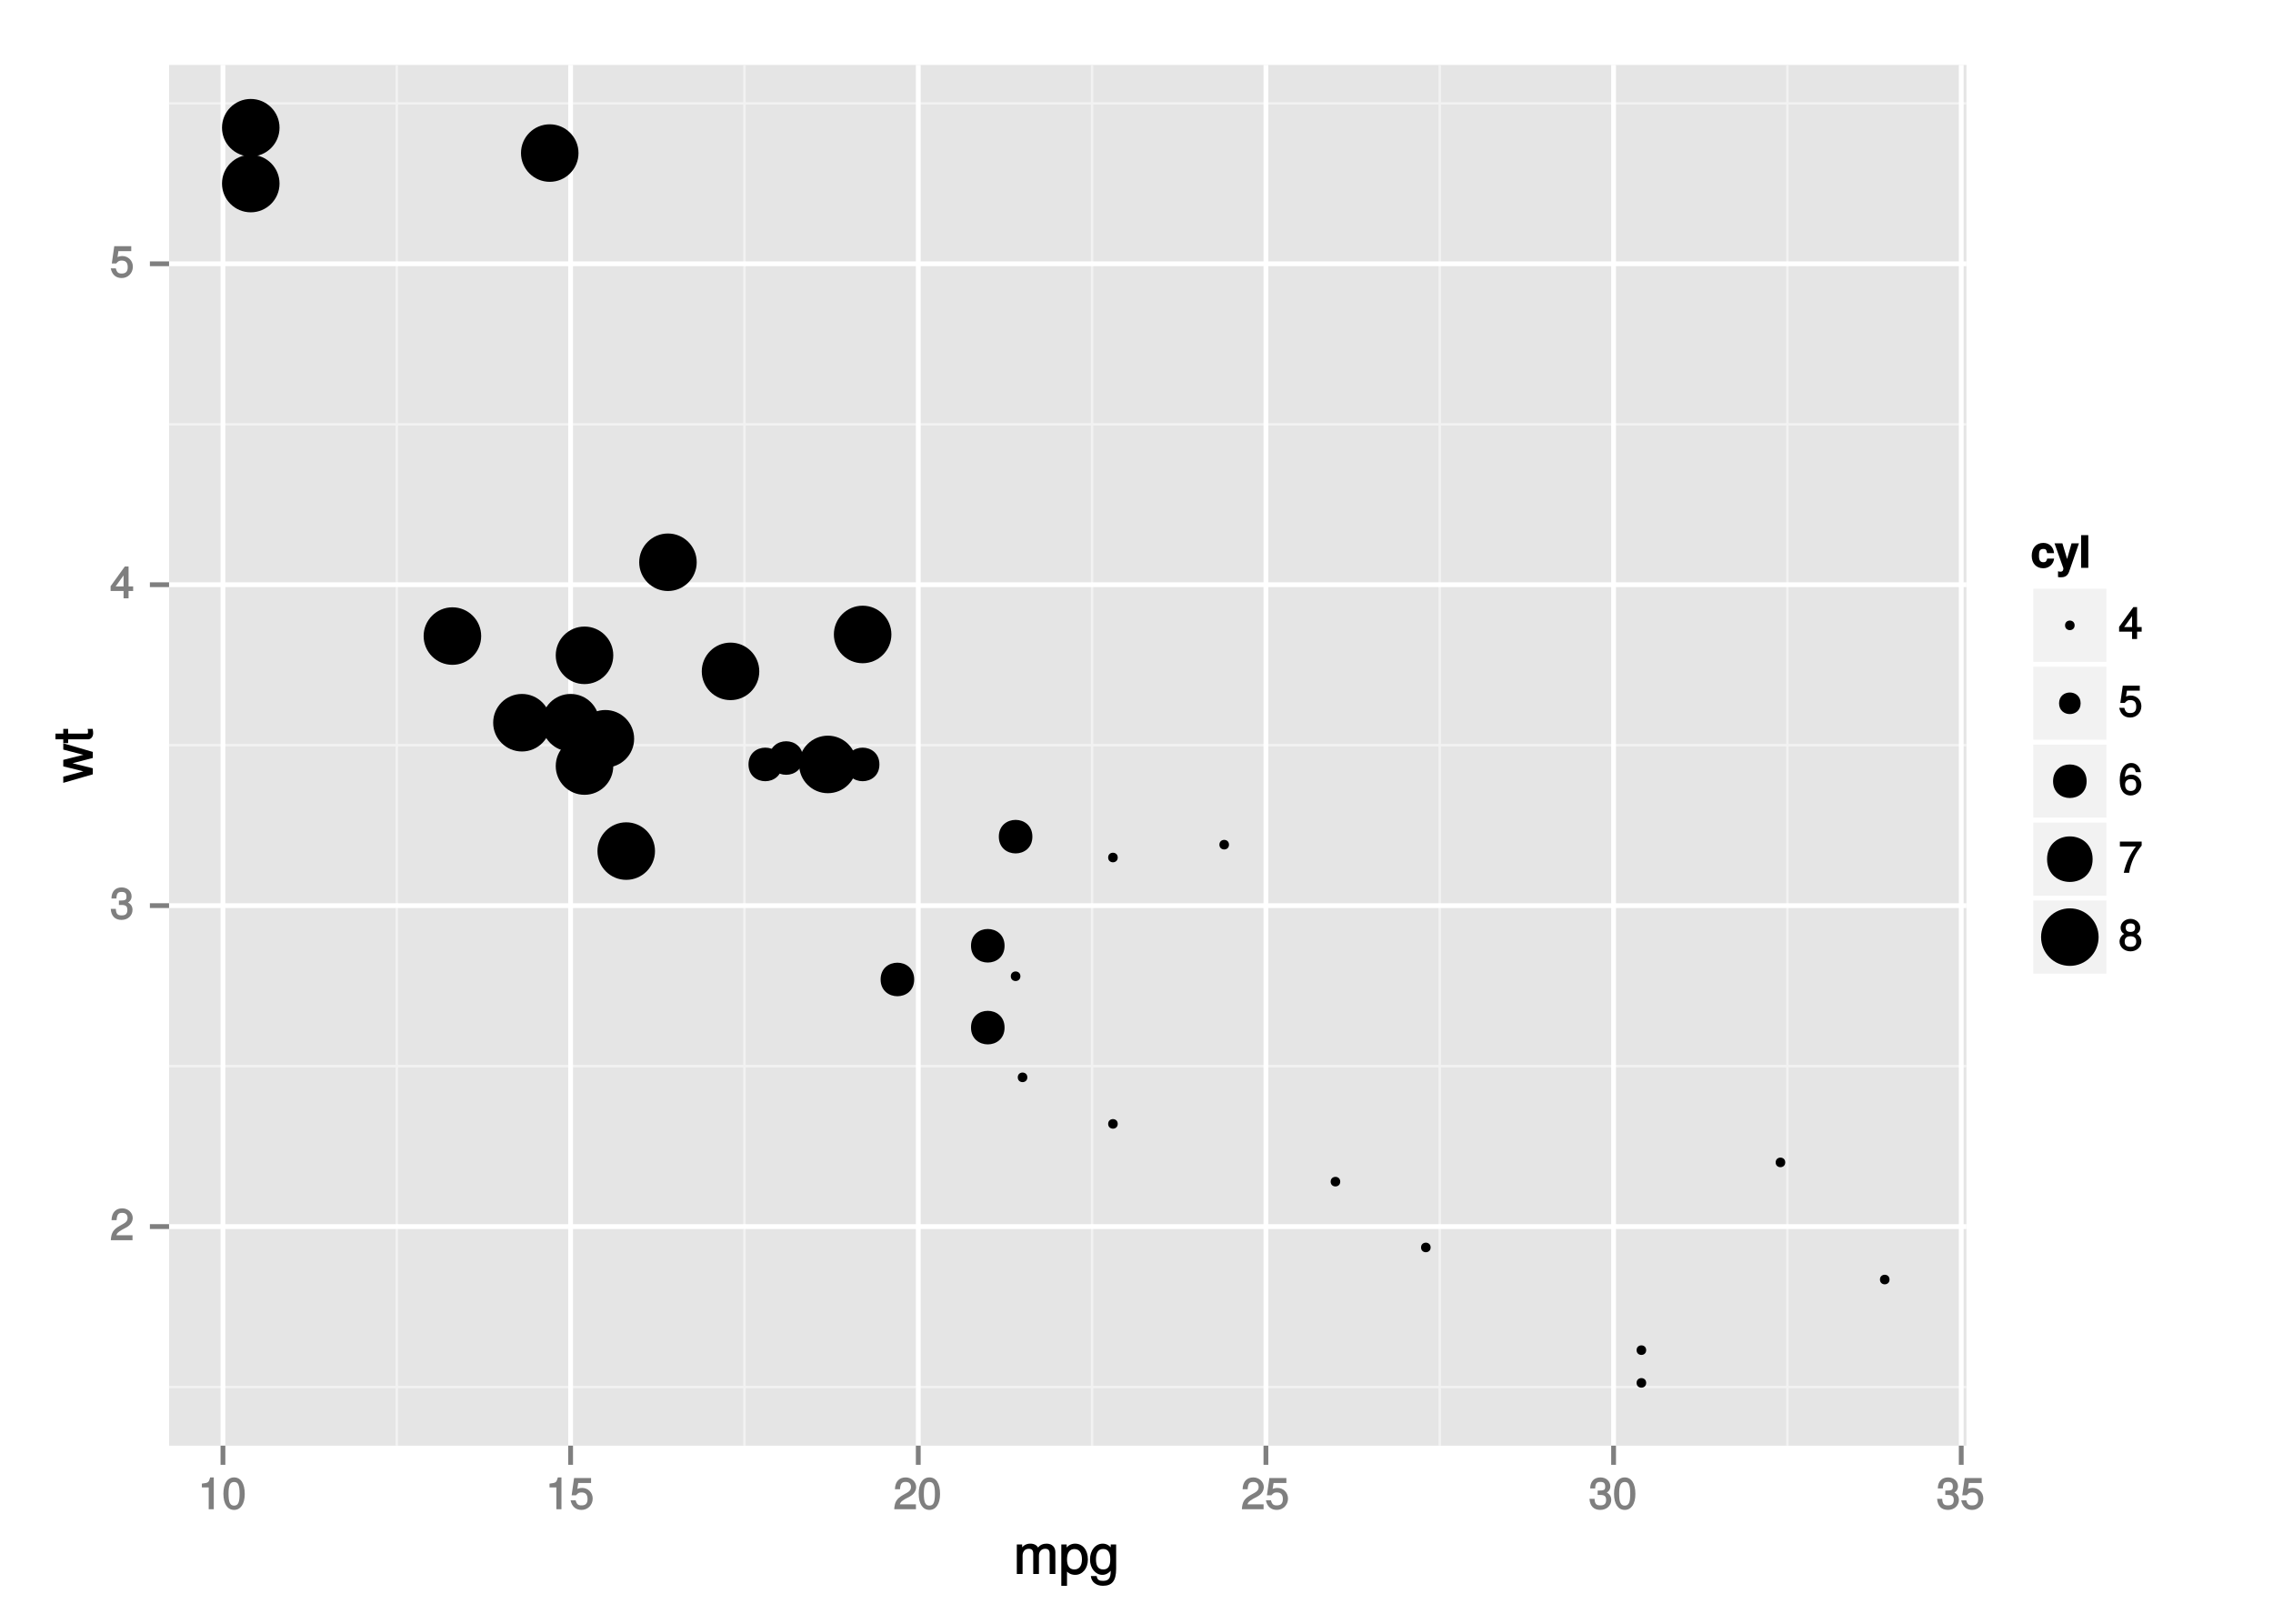 <?xml version="1.0" encoding="UTF-8"?>
<svg xmlns="http://www.w3.org/2000/svg" xmlns:xlink="http://www.w3.org/1999/xlink" width="504pt" height="360pt" viewBox="0 0 504 360" version="1.1">
<defs>
<g>
<symbol overflow="visible" id="glyph0-0">
<path style="stroke:none;" d=""/>
</symbol>
<symbol overflow="visible" id="glyph0-1">
<path style="stroke:none;" d="M 5.031 -4.938 C 5.031 -6.078 4.016 -7.062 2.719 -7.062 C 1.328 -7.062 0.391 -6.219 0.328 -4.438 L 1.453 -4.438 C 1.531 -5.703 1.859 -6.062 2.703 -6.062 C 3.469 -6.062 3.891 -5.641 3.891 -4.906 C 3.891 -4.375 3.609 -4.016 3.016 -3.672 L 2.125 -3.172 C 0.703 -2.359 0.266 -1.625 0.172 0 L 4.984 0 L 4.984 -1.094 L 1.422 -1.094 C 1.5 -1.516 1.766 -1.781 2.594 -2.281 L 3.562 -2.797 C 4.516 -3.297 5.031 -4.094 5.031 -4.938 Z M 5.031 -4.938 "/>
</symbol>
<symbol overflow="visible" id="glyph0-2">
<path style="stroke:none;" d="M 4.984 -2.094 C 4.984 -2.922 4.516 -3.547 3.703 -3.812 L 3.703 -3.562 C 4.344 -3.812 4.781 -4.375 4.781 -5.062 C 4.781 -6.219 3.875 -7.062 2.578 -7.062 C 1.203 -7.062 0.328 -6.188 0.312 -4.609 L 1.422 -4.609 C 1.453 -5.734 1.734 -6.062 2.594 -6.062 C 3.344 -6.062 3.641 -5.75 3.641 -5.031 C 3.641 -4.297 3.469 -4.141 1.969 -4.141 L 1.969 -3.172 L 2.578 -3.172 C 3.516 -3.172 3.844 -2.844 3.844 -2.094 C 3.844 -1.234 3.469 -0.859 2.578 -0.859 C 1.656 -0.859 1.344 -1.188 1.281 -2.312 L 0.156 -2.312 C 0.266 -0.656 1.156 0.141 2.547 0.141 C 3.953 0.141 4.984 -0.812 4.984 -2.094 Z M 4.984 -2.094 "/>
</symbol>
<symbol overflow="visible" id="glyph0-3">
<path style="stroke:none;" d="M 5.125 -1.75 L 5.125 -2.641 L 4.109 -2.641 L 4.109 -7.062 L 3.281 -7.062 L 0.125 -2.688 L 0.125 -1.625 L 3 -1.625 L 3 0 L 4.109 0 L 4.109 -1.625 L 5.125 -1.625 Z M 3.141 -2.641 L 1.25 -2.641 L 3.234 -5.406 L 3 -5.484 L 3 -2.641 Z M 3.141 -2.641 "/>
</symbol>
<symbol overflow="visible" id="glyph0-4">
<path style="stroke:none;" d="M 5.062 -2.375 C 5.062 -3.719 4.031 -4.734 2.719 -4.734 C 2.25 -4.734 1.75 -4.578 1.656 -4.5 L 1.859 -5.828 L 4.703 -5.828 L 4.703 -6.922 L 0.938 -6.922 L 0.391 -3.094 L 1.375 -3.094 C 1.812 -3.609 2.047 -3.734 2.578 -3.734 C 3.484 -3.734 3.922 -3.266 3.922 -2.266 C 3.922 -1.281 3.484 -0.859 2.578 -0.859 C 1.828 -0.859 1.516 -1.109 1.281 -2 L 0.156 -2 C 0.469 -0.516 1.375 0.141 2.594 0.141 C 3.969 0.141 5.062 -0.938 5.062 -2.375 Z M 5.062 -2.375 "/>
</symbol>
<symbol overflow="visible" id="glyph0-5">
<path style="stroke:none;" d="M 3.469 -0.125 L 3.469 -7.062 L 2.672 -7.062 C 2.328 -5.891 2.281 -5.875 0.828 -5.688 L 0.828 -4.844 L 2.344 -4.844 L 2.344 0 L 3.469 0 Z M 3.469 -0.125 "/>
</symbol>
<symbol overflow="visible" id="glyph0-6">
<path style="stroke:none;" d="M 5 -3.391 C 5 -5.75 4.109 -7.062 2.641 -7.062 C 1.172 -7.062 0.266 -5.734 0.266 -3.453 C 0.266 -1.156 1.188 0.141 2.641 0.141 C 4.078 0.141 5 -1.156 5 -3.391 Z M 3.859 -3.469 C 3.859 -1.547 3.562 -0.812 2.625 -0.812 C 1.734 -0.812 1.406 -1.578 1.406 -3.438 C 1.406 -5.312 1.734 -6.047 2.641 -6.047 C 3.547 -6.047 3.859 -5.297 3.859 -3.469 Z M 3.859 -3.469 "/>
</symbol>
<symbol overflow="visible" id="glyph0-7">
<path style="stroke:none;" d="M 5.062 -2.234 C 5.062 -3.5 4.062 -4.484 2.844 -4.484 C 2.172 -4.484 1.531 -4.188 1.172 -3.688 L 1.406 -3.594 C 1.422 -5.25 1.828 -6.047 2.797 -6.047 C 3.391 -6.047 3.656 -5.797 3.812 -5.031 L 4.938 -5.031 C 4.75 -6.266 3.891 -7.062 2.844 -7.062 C 1.266 -7.062 0.266 -5.594 0.266 -3.219 C 0.266 -1.109 1.141 0.141 2.703 0.141 C 3.984 0.141 5.062 -0.906 5.062 -2.234 Z M 3.922 -2.172 C 3.922 -1.312 3.484 -0.859 2.703 -0.859 C 1.922 -0.859 1.453 -1.344 1.453 -2.219 C 1.453 -3.062 1.906 -3.484 2.734 -3.484 C 3.547 -3.484 3.922 -3.078 3.922 -2.172 Z M 3.922 -2.172 "/>
</symbol>
<symbol overflow="visible" id="glyph0-8">
<path style="stroke:none;" d="M 5.125 -6.078 L 5.125 -6.922 L 0.297 -6.922 L 0.297 -5.828 L 3.844 -5.828 C 2.656 -4.344 1.656 -2.266 1.156 0 L 2.344 0 C 2.734 -2.328 3.656 -4.281 5.125 -6.031 Z M 5.125 -6.078 "/>
</symbol>
<symbol overflow="visible" id="glyph0-9">
<path style="stroke:none;" d="M 5.062 -2.047 C 5.062 -2.797 4.531 -3.469 4.016 -3.719 C 4.547 -4.031 4.812 -4.469 4.812 -5.109 C 4.812 -6.172 3.844 -7.062 2.641 -7.062 C 1.438 -7.062 0.453 -6.172 0.453 -5.109 C 0.453 -4.484 0.719 -4.047 1.25 -3.719 C 0.734 -3.469 0.219 -2.797 0.219 -2.047 C 0.219 -0.812 1.297 0.141 2.641 0.141 C 3.984 0.141 5.062 -0.812 5.062 -2.047 Z M 3.672 -5.094 C 3.672 -4.469 3.344 -4.172 2.641 -4.172 C 1.922 -4.172 1.594 -4.469 1.594 -5.109 C 1.594 -5.75 1.922 -6.047 2.641 -6.047 C 3.359 -6.047 3.672 -5.75 3.672 -5.094 Z M 3.922 -2.031 C 3.922 -1.234 3.484 -0.859 2.625 -0.859 C 1.797 -0.859 1.359 -1.234 1.359 -2.031 C 1.359 -2.828 1.797 -3.203 2.641 -3.203 C 3.484 -3.203 3.922 -2.828 3.922 -2.031 Z M 3.922 -2.031 "/>
</symbol>
<symbol overflow="visible" id="glyph1-0">
<path style="stroke:none;" d=""/>
</symbol>
<symbol overflow="visible" id="glyph1-1">
<path style="stroke:none;" d="M 9.25 -0.125 L 9.25 -4.844 C 9.25 -5.969 8.5 -6.734 7.312 -6.734 C 6.484 -6.734 5.875 -6.438 5.406 -5.875 C 5.109 -6.406 4.516 -6.734 3.703 -6.734 C 2.859 -6.734 2.203 -6.391 1.656 -5.625 L 1.891 -5.531 L 1.891 -6.547 L 0.703 -6.547 L 0.703 0 L 1.984 0 L 1.984 -4.078 C 1.984 -4.984 2.516 -5.594 3.328 -5.594 C 4.062 -5.594 4.344 -5.266 4.344 -4.469 L 4.344 0 L 5.609 0 L 5.609 -4.078 C 5.609 -4.984 6.156 -5.594 6.969 -5.594 C 7.703 -5.594 7.984 -5.25 7.984 -4.469 L 7.984 0 L 9.25 0 Z M 9.25 -0.125 "/>
</symbol>
<symbol overflow="visible" id="glyph1-2">
<path style="stroke:none;" d="M 6.406 -3.219 C 6.406 -5.328 5.25 -6.734 3.578 -6.734 C 2.719 -6.734 1.938 -6.312 1.469 -5.562 L 1.703 -5.469 L 1.703 -6.547 L 0.516 -6.547 L 0.516 2.609 L 1.781 2.609 L 1.781 -0.891 L 1.547 -0.797 C 2.078 -0.141 2.766 0.188 3.594 0.188 C 5.203 0.188 6.406 -1.219 6.406 -3.219 Z M 5.094 -3.234 C 5.094 -1.812 4.5 -1.016 3.406 -1.016 C 2.359 -1.016 1.781 -1.75 1.781 -3.234 C 1.781 -4.703 2.359 -5.531 3.406 -5.531 C 4.516 -5.531 5.094 -4.734 5.094 -3.234 Z M 5.094 -3.234 "/>
</symbol>
<symbol overflow="visible" id="glyph1-3">
<path style="stroke:none;" d="M 6 -1.156 L 6 -6.547 L 4.797 -6.547 L 4.797 -5.516 L 5.047 -5.609 C 4.531 -6.344 3.828 -6.734 3.031 -6.734 C 1.422 -6.734 0.203 -5.25 0.203 -3.219 C 0.203 -1.234 1.469 0.188 2.938 0.188 C 3.734 0.188 4.375 -0.188 5.047 -0.984 L 4.797 -1.078 L 4.797 -0.656 C 4.797 1.016 4.266 1.516 3.094 1.516 C 2.297 1.516 1.828 1.359 1.688 0.453 L 0.391 0.453 C 0.516 1.781 1.578 2.609 3.062 2.609 C 5.031 2.609 6 1.609 6 -1.156 Z M 4.703 -3.234 C 4.703 -1.734 4.203 -1.016 3.141 -1.016 C 2.047 -1.016 1.531 -1.75 1.531 -3.281 C 1.531 -4.781 2.062 -5.547 3.125 -5.547 C 4.219 -5.547 4.703 -4.766 4.703 -3.234 Z M 4.703 -3.234 "/>
</symbol>
<symbol overflow="visible" id="glyph2-0">
<path style="stroke:none;" d=""/>
</symbol>
<symbol overflow="visible" id="glyph2-1">
<path style="stroke:none;" d="M -6.547 -8.5 L -6.547 -7.266 L -1.531 -5.969 L -1.531 -6.25 L -6.547 -4.984 L -6.547 -3.547 L -1.531 -2.312 L -1.531 -2.594 L -6.547 -1.266 L -6.547 0.109 L 0 -1.781 L 0 -3.125 L -5.062 -4.375 L -5.062 -4.094 L 0 -5.406 L 0 -6.75 L -6.547 -8.656 Z M -6.547 -8.5 "/>
</symbol>
<symbol overflow="visible" id="glyph2-2">
<path style="stroke:none;" d="M -0.125 -3.188 L -1.156 -3.188 C -1.062 -2.922 -1.062 -2.766 -1.062 -2.562 C -1.062 -2.141 -1.047 -2.141 -1.484 -2.141 L -5.469 -2.141 L -5.469 -3.188 L -6.547 -3.188 L -6.547 -2.141 L -8.281 -2.141 L -8.281 -0.875 L -6.547 -0.875 L -6.547 -0.031 L -5.469 -0.031 L -5.469 -0.875 L -1.047 -0.875 C -0.406 -0.875 0.078 -1.453 0.078 -2.234 C 0.078 -2.469 0.062 -2.719 -0.031 -3.188 Z M -0.125 -3.188 "/>
</symbol>
<symbol overflow="visible" id="glyph3-0">
<path style="stroke:none;" d=""/>
</symbol>
<symbol overflow="visible" id="glyph3-1">
<path style="stroke:none;" d="M 5.016 -2.047 L 3.625 -2.047 C 3.422 -1.375 3.281 -1.25 2.766 -1.25 C 2.078 -1.25 1.797 -1.672 1.797 -2.672 C 1.797 -3.625 1.922 -4.188 2.766 -4.188 C 3.312 -4.188 3.438 -4.047 3.609 -3.25 L 5.141 -3.25 C 5.031 -4.641 4.062 -5.531 2.766 -5.531 C 1.234 -5.531 0.188 -4.438 0.188 -2.672 C 0.188 -0.969 1.219 0.094 2.75 0.094 C 4.016 0.094 5.016 -0.812 5.156 -2.047 Z M 5.016 -2.047 "/>
</symbol>
<symbol overflow="visible" id="glyph3-2">
<path style="stroke:none;" d="M 5.156 -5.438 L 3.688 -5.438 L 2.578 -1.531 L 2.828 -1.531 L 1.656 -5.438 L -0.094 -5.438 L 1.875 0.094 L 1.875 0.125 C 1.875 0.609 1.656 0.859 1.188 0.859 C 1.078 0.859 1 0.844 0.688 0.766 L 0.688 2.047 C 1.031 2.094 1.141 2.094 1.312 2.094 C 2.203 2.094 2.797 1.812 3.156 0.828 L 5.328 -5.438 Z M 5.156 -5.438 "/>
</symbol>
<symbol overflow="visible" id="glyph3-3">
<path style="stroke:none;" d="M 2.109 -0.125 L 2.109 -7.25 L 0.516 -7.25 L 0.516 0 L 2.109 0 Z M 2.109 -0.125 "/>
</symbol>
</g>
<clipPath id="clip1">
  <path d="M 37.488 14.398 L 437 14.398 L 437 321 L 37.488 321 Z M 37.488 14.398 "/>
</clipPath>
<clipPath id="clip2">
  <path d="M 37.488 307 L 437 307 L 437 308 L 37.488 308 Z M 37.488 307 "/>
</clipPath>
<clipPath id="clip3">
  <path d="M 37.488 236 L 437 236 L 437 237 L 37.488 237 Z M 37.488 236 "/>
</clipPath>
<clipPath id="clip4">
  <path d="M 37.488 164 L 437 164 L 437 166 L 37.488 166 Z M 37.488 164 "/>
</clipPath>
<clipPath id="clip5">
  <path d="M 37.488 93 L 437 93 L 437 95 L 37.488 95 Z M 37.488 93 "/>
</clipPath>
<clipPath id="clip6">
  <path d="M 37.488 22 L 437 22 L 437 24 L 37.488 24 Z M 37.488 22 "/>
</clipPath>
<clipPath id="clip7">
  <path d="M 87 14.398 L 89 14.398 L 89 321 L 87 321 Z M 87 14.398 "/>
</clipPath>
<clipPath id="clip8">
  <path d="M 164 14.398 L 166 14.398 L 166 321 L 164 321 Z M 164 14.398 "/>
</clipPath>
<clipPath id="clip9">
  <path d="M 241 14.398 L 243 14.398 L 243 321 L 241 321 Z M 241 14.398 "/>
</clipPath>
<clipPath id="clip10">
  <path d="M 318 14.398 L 320 14.398 L 320 321 L 318 321 Z M 318 14.398 "/>
</clipPath>
<clipPath id="clip11">
  <path d="M 396 14.398 L 397 14.398 L 397 321 L 396 321 Z M 396 14.398 "/>
</clipPath>
<clipPath id="clip12">
  <path d="M 37.488 271 L 437 271 L 437 273 L 37.488 273 Z M 37.488 271 "/>
</clipPath>
<clipPath id="clip13">
  <path d="M 37.488 200 L 437 200 L 437 202 L 37.488 202 Z M 37.488 200 "/>
</clipPath>
<clipPath id="clip14">
  <path d="M 37.488 129 L 437 129 L 437 131 L 37.488 131 Z M 37.488 129 "/>
</clipPath>
<clipPath id="clip15">
  <path d="M 37.488 57 L 437 57 L 437 60 L 37.488 60 Z M 37.488 57 "/>
</clipPath>
<clipPath id="clip16">
  <path d="M 48 14.398 L 50 14.398 L 50 321.512 L 48 321.512 Z M 48 14.398 "/>
</clipPath>
<clipPath id="clip17">
  <path d="M 125 14.398 L 128 14.398 L 128 321.512 L 125 321.512 Z M 125 14.398 "/>
</clipPath>
<clipPath id="clip18">
  <path d="M 203 14.398 L 205 14.398 L 205 321.512 L 203 321.512 Z M 203 14.398 "/>
</clipPath>
<clipPath id="clip19">
  <path d="M 280 14.398 L 282 14.398 L 282 321.512 L 280 321.512 Z M 280 14.398 "/>
</clipPath>
<clipPath id="clip20">
  <path d="M 357 14.398 L 359 14.398 L 359 321.512 L 357 321.512 Z M 357 14.398 "/>
</clipPath>
<clipPath id="clip21">
  <path d="M 434 14.398 L 436 14.398 L 436 321.512 L 434 321.512 Z M 434 14.398 "/>
</clipPath>
</defs>
<g id="surface10">
<rect x="0" y="0" width="504" height="360" style="fill:rgb(100%,100%,100%);fill-opacity:1;stroke:none;"/>
<rect x="0" y="0" width="504" height="360" style="fill:rgb(100%,100%,100%);fill-opacity:1;stroke:none;"/>
<path style="fill:none;stroke-width:1.063;stroke-linecap:round;stroke-linejoin:round;stroke:rgb(100%,100%,100%);stroke-opacity:1;stroke-miterlimit:10;" d="M 0 360 L 504 360 L 504 0 L 0 0 Z M 0 360 "/>
<g clip-path="url(#clip1)" clip-rule="nonzero">
<path style=" stroke:none;fill-rule:nonzero;fill:rgb(89.804%,89.804%,89.804%);fill-opacity:1;" d="M 37.488 320.512 L 436.027 320.512 L 436.027 14.398 L 37.488 14.398 Z M 37.488 320.512 "/>
</g>
<g clip-path="url(#clip2)" clip-rule="nonzero">
<path style="fill:none;stroke-width:0.531;stroke-linecap:butt;stroke-linejoin:round;stroke:rgb(94.902%,94.902%,94.902%);stroke-opacity:1;stroke-miterlimit:10;" d="M 37.488 307.523 L 436.027 307.523 "/>
</g>
<g clip-path="url(#clip3)" clip-rule="nonzero">
<path style="fill:none;stroke-width:0.531;stroke-linecap:butt;stroke-linejoin:round;stroke:rgb(94.902%,94.902%,94.902%);stroke-opacity:1;stroke-miterlimit:10;" d="M 37.488 236.371 L 436.027 236.371 "/>
</g>
<g clip-path="url(#clip4)" clip-rule="nonzero">
<path style="fill:none;stroke-width:0.531;stroke-linecap:butt;stroke-linejoin:round;stroke:rgb(94.902%,94.902%,94.902%);stroke-opacity:1;stroke-miterlimit:10;" d="M 37.488 165.215 L 436.027 165.215 "/>
</g>
<g clip-path="url(#clip5)" clip-rule="nonzero">
<path style="fill:none;stroke-width:0.531;stroke-linecap:butt;stroke-linejoin:round;stroke:rgb(94.902%,94.902%,94.902%);stroke-opacity:1;stroke-miterlimit:10;" d="M 37.488 94.062 L 436.027 94.062 "/>
</g>
<g clip-path="url(#clip6)" clip-rule="nonzero">
<path style="fill:none;stroke-width:0.531;stroke-linecap:butt;stroke-linejoin:round;stroke:rgb(94.902%,94.902%,94.902%);stroke-opacity:1;stroke-miterlimit:10;" d="M 37.488 22.906 L 436.027 22.906 "/>
</g>
<g clip-path="url(#clip7)" clip-rule="nonzero">
<path style="fill:none;stroke-width:0.531;stroke-linecap:butt;stroke-linejoin:round;stroke:rgb(94.902%,94.902%,94.902%);stroke-opacity:1;stroke-miterlimit:10;" d="M 87.98 320.512 L 87.98 14.398 "/>
</g>
<g clip-path="url(#clip8)" clip-rule="nonzero">
<path style="fill:none;stroke-width:0.531;stroke-linecap:butt;stroke-linejoin:round;stroke:rgb(94.902%,94.902%,94.902%);stroke-opacity:1;stroke-miterlimit:10;" d="M 165.066 320.512 L 165.066 14.398 "/>
</g>
<g clip-path="url(#clip9)" clip-rule="nonzero">
<path style="fill:none;stroke-width:0.531;stroke-linecap:butt;stroke-linejoin:round;stroke:rgb(94.902%,94.902%,94.902%);stroke-opacity:1;stroke-miterlimit:10;" d="M 242.152 320.512 L 242.152 14.398 "/>
</g>
<g clip-path="url(#clip10)" clip-rule="nonzero">
<path style="fill:none;stroke-width:0.531;stroke-linecap:butt;stroke-linejoin:round;stroke:rgb(94.902%,94.902%,94.902%);stroke-opacity:1;stroke-miterlimit:10;" d="M 319.238 320.512 L 319.238 14.398 "/>
</g>
<g clip-path="url(#clip11)" clip-rule="nonzero">
<path style="fill:none;stroke-width:0.531;stroke-linecap:butt;stroke-linejoin:round;stroke:rgb(94.902%,94.902%,94.902%);stroke-opacity:1;stroke-miterlimit:10;" d="M 396.328 320.512 L 396.328 14.398 "/>
</g>
<g clip-path="url(#clip12)" clip-rule="nonzero">
<path style="fill:none;stroke-width:1.063;stroke-linecap:butt;stroke-linejoin:round;stroke:rgb(100%,100%,100%);stroke-opacity:1;stroke-miterlimit:10;" d="M 37.488 271.945 L 436.027 271.945 "/>
</g>
<g clip-path="url(#clip13)" clip-rule="nonzero">
<path style="fill:none;stroke-width:1.063;stroke-linecap:butt;stroke-linejoin:round;stroke:rgb(100%,100%,100%);stroke-opacity:1;stroke-miterlimit:10;" d="M 37.488 200.793 L 436.027 200.793 "/>
</g>
<g clip-path="url(#clip14)" clip-rule="nonzero">
<path style="fill:none;stroke-width:1.063;stroke-linecap:butt;stroke-linejoin:round;stroke:rgb(100%,100%,100%);stroke-opacity:1;stroke-miterlimit:10;" d="M 37.488 129.637 L 436.027 129.637 "/>
</g>
<g clip-path="url(#clip15)" clip-rule="nonzero">
<path style="fill:none;stroke-width:1.063;stroke-linecap:butt;stroke-linejoin:round;stroke:rgb(100%,100%,100%);stroke-opacity:1;stroke-miterlimit:10;" d="M 37.488 58.484 L 436.027 58.484 "/>
</g>
<g clip-path="url(#clip16)" clip-rule="nonzero">
<path style="fill:none;stroke-width:1.063;stroke-linecap:butt;stroke-linejoin:round;stroke:rgb(100%,100%,100%);stroke-opacity:1;stroke-miterlimit:10;" d="M 49.434 320.512 L 49.434 14.398 "/>
</g>
<g clip-path="url(#clip17)" clip-rule="nonzero">
<path style="fill:none;stroke-width:1.063;stroke-linecap:butt;stroke-linejoin:round;stroke:rgb(100%,100%,100%);stroke-opacity:1;stroke-miterlimit:10;" d="M 126.523 320.512 L 126.523 14.398 "/>
</g>
<g clip-path="url(#clip18)" clip-rule="nonzero">
<path style="fill:none;stroke-width:1.063;stroke-linecap:butt;stroke-linejoin:round;stroke:rgb(100%,100%,100%);stroke-opacity:1;stroke-miterlimit:10;" d="M 203.609 320.512 L 203.609 14.398 "/>
</g>
<g clip-path="url(#clip19)" clip-rule="nonzero">
<path style="fill:none;stroke-width:1.063;stroke-linecap:butt;stroke-linejoin:round;stroke:rgb(100%,100%,100%);stroke-opacity:1;stroke-miterlimit:10;" d="M 280.695 320.512 L 280.695 14.398 "/>
</g>
<g clip-path="url(#clip20)" clip-rule="nonzero">
<path style="fill:none;stroke-width:1.063;stroke-linecap:butt;stroke-linejoin:round;stroke:rgb(100%,100%,100%);stroke-opacity:1;stroke-miterlimit:10;" d="M 357.785 320.512 L 357.785 14.398 "/>
</g>
<g clip-path="url(#clip21)" clip-rule="nonzero">
<path style="fill:none;stroke-width:1.063;stroke-linecap:butt;stroke-linejoin:round;stroke:rgb(100%,100%,100%);stroke-opacity:1;stroke-miterlimit:10;" d="M 434.871 320.512 L 434.871 14.398 "/>
</g>
<path style=" stroke:none;fill-rule:nonzero;fill:rgb(0%,0%,0%);fill-opacity:1;" d="M 222.746 227.832 C 222.746 232.793 215.305 232.793 215.305 227.832 C 215.305 222.871 222.746 222.871 222.746 227.832 "/>
<path style=" stroke:none;fill-rule:nonzero;fill:rgb(0%,0%,0%);fill-opacity:1;" d="M 222.746 209.688 C 222.746 214.648 215.305 214.648 215.305 209.688 C 215.305 204.727 222.746 204.727 222.746 209.688 "/>
<path style=" stroke:none;fill-rule:nonzero;fill:rgb(0%,0%,0%);fill-opacity:1;" d="M 247.84 249.176 C 247.84 250.594 245.715 250.594 245.715 249.176 C 245.715 247.762 247.84 247.762 247.84 249.176 "/>
<path style=" stroke:none;fill-rule:nonzero;fill:rgb(0%,0%,0%);fill-opacity:1;" d="M 228.914 185.496 C 228.914 190.453 221.473 190.453 221.473 185.496 C 221.473 180.535 228.914 180.535 228.914 185.496 "/>
<path style=" stroke:none;fill-rule:nonzero;fill:rgb(0%,0%,0%);fill-opacity:1;" d="M 189.945 169.484 C 189.945 173.008 187.09 175.863 183.566 175.863 C 180.043 175.863 177.188 173.008 177.188 169.484 C 177.188 165.961 180.043 163.105 183.566 163.105 C 187.09 163.105 189.945 165.961 189.945 169.484 "/>
<path style=" stroke:none;fill-rule:nonzero;fill:rgb(0%,0%,0%);fill-opacity:1;" d="M 178.035 168.062 C 178.035 173.023 170.594 173.023 170.594 168.062 C 170.594 163.102 178.035 163.102 178.035 168.062 "/>
<path style=" stroke:none;fill-rule:nonzero;fill:rgb(0%,0%,0%);fill-opacity:1;" d="M 122.109 160.234 C 122.109 163.758 119.254 166.613 115.73 166.613 C 112.207 166.613 109.352 163.758 109.352 160.234 C 109.352 156.711 112.207 153.855 115.73 153.855 C 119.254 153.855 122.109 156.711 122.109 160.234 "/>
<path style=" stroke:none;fill-rule:nonzero;fill:rgb(0%,0%,0%);fill-opacity:1;" d="M 272.508 187.273 C 272.508 188.691 270.383 188.691 270.383 187.273 C 270.383 185.855 272.508 185.855 272.508 187.273 "/>
<path style=" stroke:none;fill-rule:nonzero;fill:rgb(0%,0%,0%);fill-opacity:1;" d="M 247.84 190.121 C 247.84 191.535 245.715 191.535 245.715 190.121 C 245.715 188.703 247.84 188.703 247.84 190.121 "/>
<path style=" stroke:none;fill-rule:nonzero;fill:rgb(0%,0%,0%);fill-opacity:1;" d="M 194.996 169.484 C 194.996 174.445 187.555 174.445 187.555 169.484 C 187.555 164.523 194.996 164.523 194.996 169.484 "/>
<path style=" stroke:none;fill-rule:nonzero;fill:rgb(0%,0%,0%);fill-opacity:1;" d="M 173.41 169.484 C 173.41 174.445 165.969 174.445 165.969 169.484 C 165.969 164.523 173.41 164.523 173.41 169.484 "/>
<path style=" stroke:none;fill-rule:nonzero;fill:rgb(0%,0%,0%);fill-opacity:1;" d="M 154.484 124.656 C 154.484 128.18 151.629 131.035 148.105 131.035 C 144.586 131.035 141.73 128.18 141.73 124.656 C 141.73 121.137 144.586 118.281 148.105 118.281 C 151.629 118.281 154.484 121.137 154.484 124.656 "/>
<path style=" stroke:none;fill-rule:nonzero;fill:rgb(0%,0%,0%);fill-opacity:1;" d="M 168.359 148.852 C 168.359 152.371 165.504 155.227 161.98 155.227 C 158.461 155.227 155.605 152.371 155.605 148.852 C 155.605 145.328 158.461 142.473 161.98 142.473 C 165.504 142.473 168.359 145.328 168.359 148.852 "/>
<path style=" stroke:none;fill-rule:nonzero;fill:rgb(0%,0%,0%);fill-opacity:1;" d="M 135.984 145.293 C 135.984 148.816 133.129 151.672 129.605 151.672 C 126.082 151.672 123.227 148.816 123.227 145.293 C 123.227 141.77 126.082 138.914 129.605 138.914 C 133.129 138.914 135.984 141.77 135.984 145.293 "/>
<path style=" stroke:none;fill-rule:nonzero;fill:rgb(0%,0%,0%);fill-opacity:1;" d="M 61.98 40.695 C 61.98 44.219 59.125 47.074 55.602 47.074 C 52.078 47.074 49.223 44.219 49.223 40.695 C 49.223 37.172 52.078 34.316 55.602 34.316 C 59.125 34.316 61.98 37.172 61.98 40.695 "/>
<path style=" stroke:none;fill-rule:nonzero;fill:rgb(0%,0%,0%);fill-opacity:1;" d="M 61.98 28.312 C 61.98 31.836 59.125 34.691 55.602 34.691 C 52.078 34.691 49.223 31.836 49.223 28.312 C 49.223 24.793 52.078 21.938 55.602 21.938 C 59.125 21.938 61.98 24.793 61.98 28.312 "/>
<path style=" stroke:none;fill-rule:nonzero;fill:rgb(0%,0%,0%);fill-opacity:1;" d="M 128.273 33.934 C 128.273 37.457 125.418 40.312 121.898 40.312 C 118.375 40.312 115.52 37.457 115.52 33.934 C 115.52 30.414 118.375 27.559 121.898 27.559 C 125.418 27.559 128.273 30.414 128.273 33.934 "/>
<path style=" stroke:none;fill-rule:nonzero;fill:rgb(0%,0%,0%);fill-opacity:1;" d="M 395.848 257.715 C 395.848 259.133 393.723 259.133 393.723 257.715 C 393.723 256.297 395.848 256.297 395.848 257.715 "/>
<path style=" stroke:none;fill-rule:nonzero;fill:rgb(0%,0%,0%);fill-opacity:1;" d="M 365.012 299.34 C 365.012 300.758 362.887 300.758 362.887 299.34 C 362.887 297.926 365.012 297.926 365.012 299.34 "/>
<path style=" stroke:none;fill-rule:nonzero;fill:rgb(0%,0%,0%);fill-opacity:1;" d="M 418.973 283.688 C 418.973 285.105 416.848 285.105 416.848 283.688 C 416.848 282.27 418.973 282.27 418.973 283.688 "/>
<path style=" stroke:none;fill-rule:nonzero;fill:rgb(0%,0%,0%);fill-opacity:1;" d="M 227.797 238.859 C 227.797 240.277 225.672 240.277 225.672 238.859 C 225.672 237.441 227.797 237.441 227.797 238.859 "/>
<path style=" stroke:none;fill-rule:nonzero;fill:rgb(0%,0%,0%);fill-opacity:1;" d="M 140.609 163.793 C 140.609 167.316 137.754 170.172 134.23 170.172 C 130.707 170.172 127.852 167.316 127.852 163.793 C 127.852 160.27 130.707 157.414 134.23 157.414 C 137.754 157.414 140.609 160.27 140.609 163.793 "/>
<path style=" stroke:none;fill-rule:nonzero;fill:rgb(0%,0%,0%);fill-opacity:1;" d="M 135.984 169.84 C 135.984 173.363 133.129 176.219 129.605 176.219 C 126.082 176.219 123.227 173.363 123.227 169.84 C 123.227 166.316 126.082 163.461 129.605 163.461 C 133.129 163.461 135.984 166.316 135.984 169.84 "/>
<path style=" stroke:none;fill-rule:nonzero;fill:rgb(0%,0%,0%);fill-opacity:1;" d="M 106.691 141.023 C 106.691 144.547 103.836 147.402 100.312 147.402 C 96.789 147.402 93.934 144.547 93.934 141.023 C 93.934 137.5 96.789 134.645 100.312 134.645 C 103.836 134.645 106.691 137.5 106.691 141.023 "/>
<path style=" stroke:none;fill-rule:nonzero;fill:rgb(0%,0%,0%);fill-opacity:1;" d="M 197.652 140.668 C 197.652 144.191 194.797 147.047 191.273 147.047 C 187.754 147.047 184.898 144.191 184.898 140.668 C 184.898 137.145 187.754 134.289 191.273 134.289 C 194.797 134.289 197.652 137.145 197.652 140.668 "/>
<path style=" stroke:none;fill-rule:nonzero;fill:rgb(0%,0%,0%);fill-opacity:1;" d="M 317.219 276.57 C 317.219 277.988 315.094 277.988 315.094 276.57 C 315.094 275.156 317.219 275.156 317.219 276.57 "/>
<path style=" stroke:none;fill-rule:nonzero;fill:rgb(0%,0%,0%);fill-opacity:1;" d="M 297.176 261.984 C 297.176 263.402 295.051 263.402 295.051 261.984 C 295.051 260.566 297.176 260.566 297.176 261.984 "/>
<path style=" stroke:none;fill-rule:nonzero;fill:rgb(0%,0%,0%);fill-opacity:1;" d="M 365.012 306.598 C 365.012 308.016 362.887 308.016 362.887 306.598 C 362.887 305.184 365.012 305.184 365.012 306.598 "/>
<path style=" stroke:none;fill-rule:nonzero;fill:rgb(0%,0%,0%);fill-opacity:1;" d="M 145.234 188.695 C 145.234 192.219 142.379 195.074 138.855 195.074 C 135.332 195.074 132.477 192.219 132.477 188.695 C 132.477 185.176 135.332 182.316 138.855 182.316 C 142.379 182.316 145.234 185.176 145.234 188.695 "/>
<path style=" stroke:none;fill-rule:nonzero;fill:rgb(0%,0%,0%);fill-opacity:1;" d="M 202.703 217.156 C 202.703 222.117 195.262 222.117 195.262 217.156 C 195.262 212.199 202.703 212.199 202.703 217.156 "/>
<path style=" stroke:none;fill-rule:nonzero;fill:rgb(0%,0%,0%);fill-opacity:1;" d="M 132.898 160.234 C 132.898 163.758 130.043 166.613 126.523 166.613 C 123 166.613 120.145 163.758 120.145 160.234 C 120.145 156.711 123 153.855 126.523 153.855 C 130.043 153.855 132.898 156.711 132.898 160.234 "/>
<path style=" stroke:none;fill-rule:nonzero;fill:rgb(0%,0%,0%);fill-opacity:1;" d="M 226.258 216.445 C 226.258 217.863 224.129 217.863 224.129 216.445 C 224.129 215.027 226.258 215.027 226.258 216.445 "/>
<g style="fill:rgb(49.804%,49.804%,49.804%);fill-opacity:1;">
  <use xlink:href="#glyph0-1" x="24.398" y="274.965"/>
</g>
<g style="fill:rgb(49.804%,49.804%,49.804%);fill-opacity:1;">
  <use xlink:href="#glyph0-2" x="24.398" y="203.812"/>
</g>
<g style="fill:rgb(49.804%,49.804%,49.804%);fill-opacity:1;">
  <use xlink:href="#glyph0-3" x="24.398" y="132.656"/>
</g>
<g style="fill:rgb(49.804%,49.804%,49.804%);fill-opacity:1;">
  <use xlink:href="#glyph0-4" x="24.398" y="61.504"/>
</g>
<path style="fill:none;stroke-width:1.063;stroke-linecap:butt;stroke-linejoin:round;stroke:rgb(49.804%,49.804%,49.804%);stroke-opacity:1;stroke-miterlimit:10;" d="M 33.234 271.945 L 37.488 271.945 "/>
<path style="fill:none;stroke-width:1.063;stroke-linecap:butt;stroke-linejoin:round;stroke:rgb(49.804%,49.804%,49.804%);stroke-opacity:1;stroke-miterlimit:10;" d="M 33.234 200.793 L 37.488 200.793 "/>
<path style="fill:none;stroke-width:1.063;stroke-linecap:butt;stroke-linejoin:round;stroke:rgb(49.804%,49.804%,49.804%);stroke-opacity:1;stroke-miterlimit:10;" d="M 33.234 129.637 L 37.488 129.637 "/>
<path style="fill:none;stroke-width:1.063;stroke-linecap:butt;stroke-linejoin:round;stroke:rgb(49.804%,49.804%,49.804%);stroke-opacity:1;stroke-miterlimit:10;" d="M 33.234 58.484 L 37.488 58.484 "/>
<path style="fill:none;stroke-width:1.063;stroke-linecap:butt;stroke-linejoin:round;stroke:rgb(49.804%,49.804%,49.804%);stroke-opacity:1;stroke-miterlimit:10;" d="M 49.434 324.766 L 49.434 320.512 "/>
<path style="fill:none;stroke-width:1.063;stroke-linecap:butt;stroke-linejoin:round;stroke:rgb(49.804%,49.804%,49.804%);stroke-opacity:1;stroke-miterlimit:10;" d="M 126.523 324.766 L 126.523 320.512 "/>
<path style="fill:none;stroke-width:1.063;stroke-linecap:butt;stroke-linejoin:round;stroke:rgb(49.804%,49.804%,49.804%);stroke-opacity:1;stroke-miterlimit:10;" d="M 203.609 324.766 L 203.609 320.512 "/>
<path style="fill:none;stroke-width:1.063;stroke-linecap:butt;stroke-linejoin:round;stroke:rgb(49.804%,49.804%,49.804%);stroke-opacity:1;stroke-miterlimit:10;" d="M 280.695 324.766 L 280.695 320.512 "/>
<path style="fill:none;stroke-width:1.063;stroke-linecap:butt;stroke-linejoin:round;stroke:rgb(49.804%,49.804%,49.804%);stroke-opacity:1;stroke-miterlimit:10;" d="M 357.785 324.766 L 357.785 320.512 "/>
<path style="fill:none;stroke-width:1.063;stroke-linecap:butt;stroke-linejoin:round;stroke:rgb(49.804%,49.804%,49.804%);stroke-opacity:1;stroke-miterlimit:10;" d="M 434.871 324.766 L 434.871 320.512 "/>
<g style="fill:rgb(49.804%,49.804%,49.804%);fill-opacity:1;">
  <use xlink:href="#glyph0-5" x="43.934" y="334.621"/>
  <use xlink:href="#glyph0-6" x="49.268" y="334.621"/>
</g>
<g style="fill:rgb(49.804%,49.804%,49.804%);fill-opacity:1;">
  <use xlink:href="#glyph0-5" x="121.023" y="334.621"/>
  <use xlink:href="#glyph0-4" x="126.357" y="334.621"/>
</g>
<g style="fill:rgb(49.804%,49.804%,49.804%);fill-opacity:1;">
  <use xlink:href="#glyph0-1" x="198.109" y="334.621"/>
  <use xlink:href="#glyph0-6" x="203.443" y="334.621"/>
</g>
<g style="fill:rgb(49.804%,49.804%,49.804%);fill-opacity:1;">
  <use xlink:href="#glyph0-1" x="275.195" y="334.621"/>
  <use xlink:href="#glyph0-4" x="280.529" y="334.621"/>
</g>
<g style="fill:rgb(49.804%,49.804%,49.804%);fill-opacity:1;">
  <use xlink:href="#glyph0-2" x="352.285" y="334.621"/>
  <use xlink:href="#glyph0-6" x="357.619" y="334.621"/>
</g>
<g style="fill:rgb(49.804%,49.804%,49.804%);fill-opacity:1;">
  <use xlink:href="#glyph0-2" x="429.371" y="334.621"/>
  <use xlink:href="#glyph0-4" x="434.705" y="334.621"/>
</g>
<g style="fill:rgb(0%,0%,0%);fill-opacity:1;">
  <use xlink:href="#glyph1-1" x="224.758" y="348.976"/>
  <use xlink:href="#glyph1-2" x="234.813" y="348.976"/>
  <use xlink:href="#glyph1-3" x="241.485" y="348.976"/>
</g>
<g style="fill:rgb(0%,0%,0%);fill-opacity:1;">
  <use xlink:href="#glyph2-1" x="20.577" y="173.457"/>
  <use xlink:href="#glyph2-2" x="20.577" y="164.793"/>
</g>
<path style=" stroke:none;fill-rule:nonzero;fill:rgb(100%,100%,100%);fill-opacity:1;" d="M 446.062 220.66 L 479.566 220.66 L 479.566 114.258 L 446.062 114.258 Z M 446.062 220.66 "/>
<g style="fill:rgb(0%,0%,0%);fill-opacity:1;">
  <use xlink:href="#glyph3-1" x="450.312" y="125.896"/>
  <use xlink:href="#glyph3-2" x="455.646" y="125.896"/>
  <use xlink:href="#glyph3-3" x="460.933" y="125.896"/>
</g>
<path style="fill-rule:nonzero;fill:rgb(94.902%,94.902%,94.902%);fill-opacity:1;stroke-width:1.063;stroke-linecap:round;stroke-linejoin:round;stroke:rgb(100%,100%,100%);stroke-opacity:1;stroke-miterlimit:10;" d="M 450.312 147.285 L 467.594 147.285 L 467.594 130.004 L 450.312 130.004 Z M 450.312 147.285 "/>
<path style=" stroke:none;fill-rule:nonzero;fill:rgb(0%,0%,0%);fill-opacity:1;" d="M 460.016 138.648 C 460.016 140.062 457.891 140.062 457.891 138.648 C 457.891 137.23 460.016 137.23 460.016 138.648 "/>
<path style="fill-rule:nonzero;fill:rgb(94.902%,94.902%,94.902%);fill-opacity:1;stroke-width:1.063;stroke-linecap:round;stroke-linejoin:round;stroke:rgb(100%,100%,100%);stroke-opacity:1;stroke-miterlimit:10;" d="M 450.312 164.566 L 467.594 164.566 L 467.594 147.285 L 450.312 147.285 Z M 450.312 164.566 "/>
<path style=" stroke:none;fill-rule:nonzero;fill:rgb(0%,0%,0%);fill-opacity:1;" d="M 461.344 155.926 C 461.344 159.117 456.562 159.117 456.562 155.926 C 456.562 152.738 461.344 152.738 461.344 155.926 "/>
<path style="fill-rule:nonzero;fill:rgb(94.902%,94.902%,94.902%);fill-opacity:1;stroke-width:1.063;stroke-linecap:round;stroke-linejoin:round;stroke:rgb(100%,100%,100%);stroke-opacity:1;stroke-miterlimit:10;" d="M 450.312 181.848 L 467.594 181.848 L 467.594 164.566 L 450.312 164.566 Z M 450.312 181.848 "/>
<path style=" stroke:none;fill-rule:nonzero;fill:rgb(0%,0%,0%);fill-opacity:1;" d="M 462.676 173.207 C 462.676 178.168 455.234 178.168 455.234 173.207 C 455.234 168.246 462.676 168.246 462.676 173.207 "/>
<path style="fill-rule:nonzero;fill:rgb(94.902%,94.902%,94.902%);fill-opacity:1;stroke-width:1.063;stroke-linecap:round;stroke-linejoin:round;stroke:rgb(100%,100%,100%);stroke-opacity:1;stroke-miterlimit:10;" d="M 450.312 199.125 L 467.594 199.125 L 467.594 181.844 L 450.312 181.844 Z M 450.312 199.125 "/>
<path style=" stroke:none;fill-rule:nonzero;fill:rgb(0%,0%,0%);fill-opacity:1;" d="M 464.004 190.488 C 464.004 197.219 453.902 197.219 453.902 190.488 C 453.902 183.754 464.004 183.754 464.004 190.488 "/>
<path style="fill-rule:nonzero;fill:rgb(94.902%,94.902%,94.902%);fill-opacity:1;stroke-width:1.063;stroke-linecap:round;stroke-linejoin:round;stroke:rgb(100%,100%,100%);stroke-opacity:1;stroke-miterlimit:10;" d="M 450.312 216.406 L 467.594 216.406 L 467.594 199.125 L 450.312 199.125 Z M 450.312 216.406 "/>
<path style=" stroke:none;fill-rule:nonzero;fill:rgb(0%,0%,0%);fill-opacity:1;" d="M 465.332 207.766 C 465.332 211.289 462.477 214.145 458.953 214.145 C 455.43 214.145 452.574 211.289 452.574 207.766 C 452.574 204.246 455.43 201.391 458.953 201.391 C 462.477 201.391 465.332 204.246 465.332 207.766 "/>
<g style="fill:rgb(0%,0%,0%);fill-opacity:1;">
  <use xlink:href="#glyph0-3" x="469.754" y="141.668"/>
</g>
<g style="fill:rgb(0%,0%,0%);fill-opacity:1;">
  <use xlink:href="#glyph0-4" x="469.754" y="158.945"/>
</g>
<g style="fill:rgb(0%,0%,0%);fill-opacity:1;">
  <use xlink:href="#glyph0-7" x="469.754" y="176.227"/>
</g>
<g style="fill:rgb(0%,0%,0%);fill-opacity:1;">
  <use xlink:href="#glyph0-8" x="469.754" y="193.508"/>
</g>
<g style="fill:rgb(0%,0%,0%);fill-opacity:1;">
  <use xlink:href="#glyph0-9" x="469.754" y="210.785"/>
</g>
</g>
</svg>
